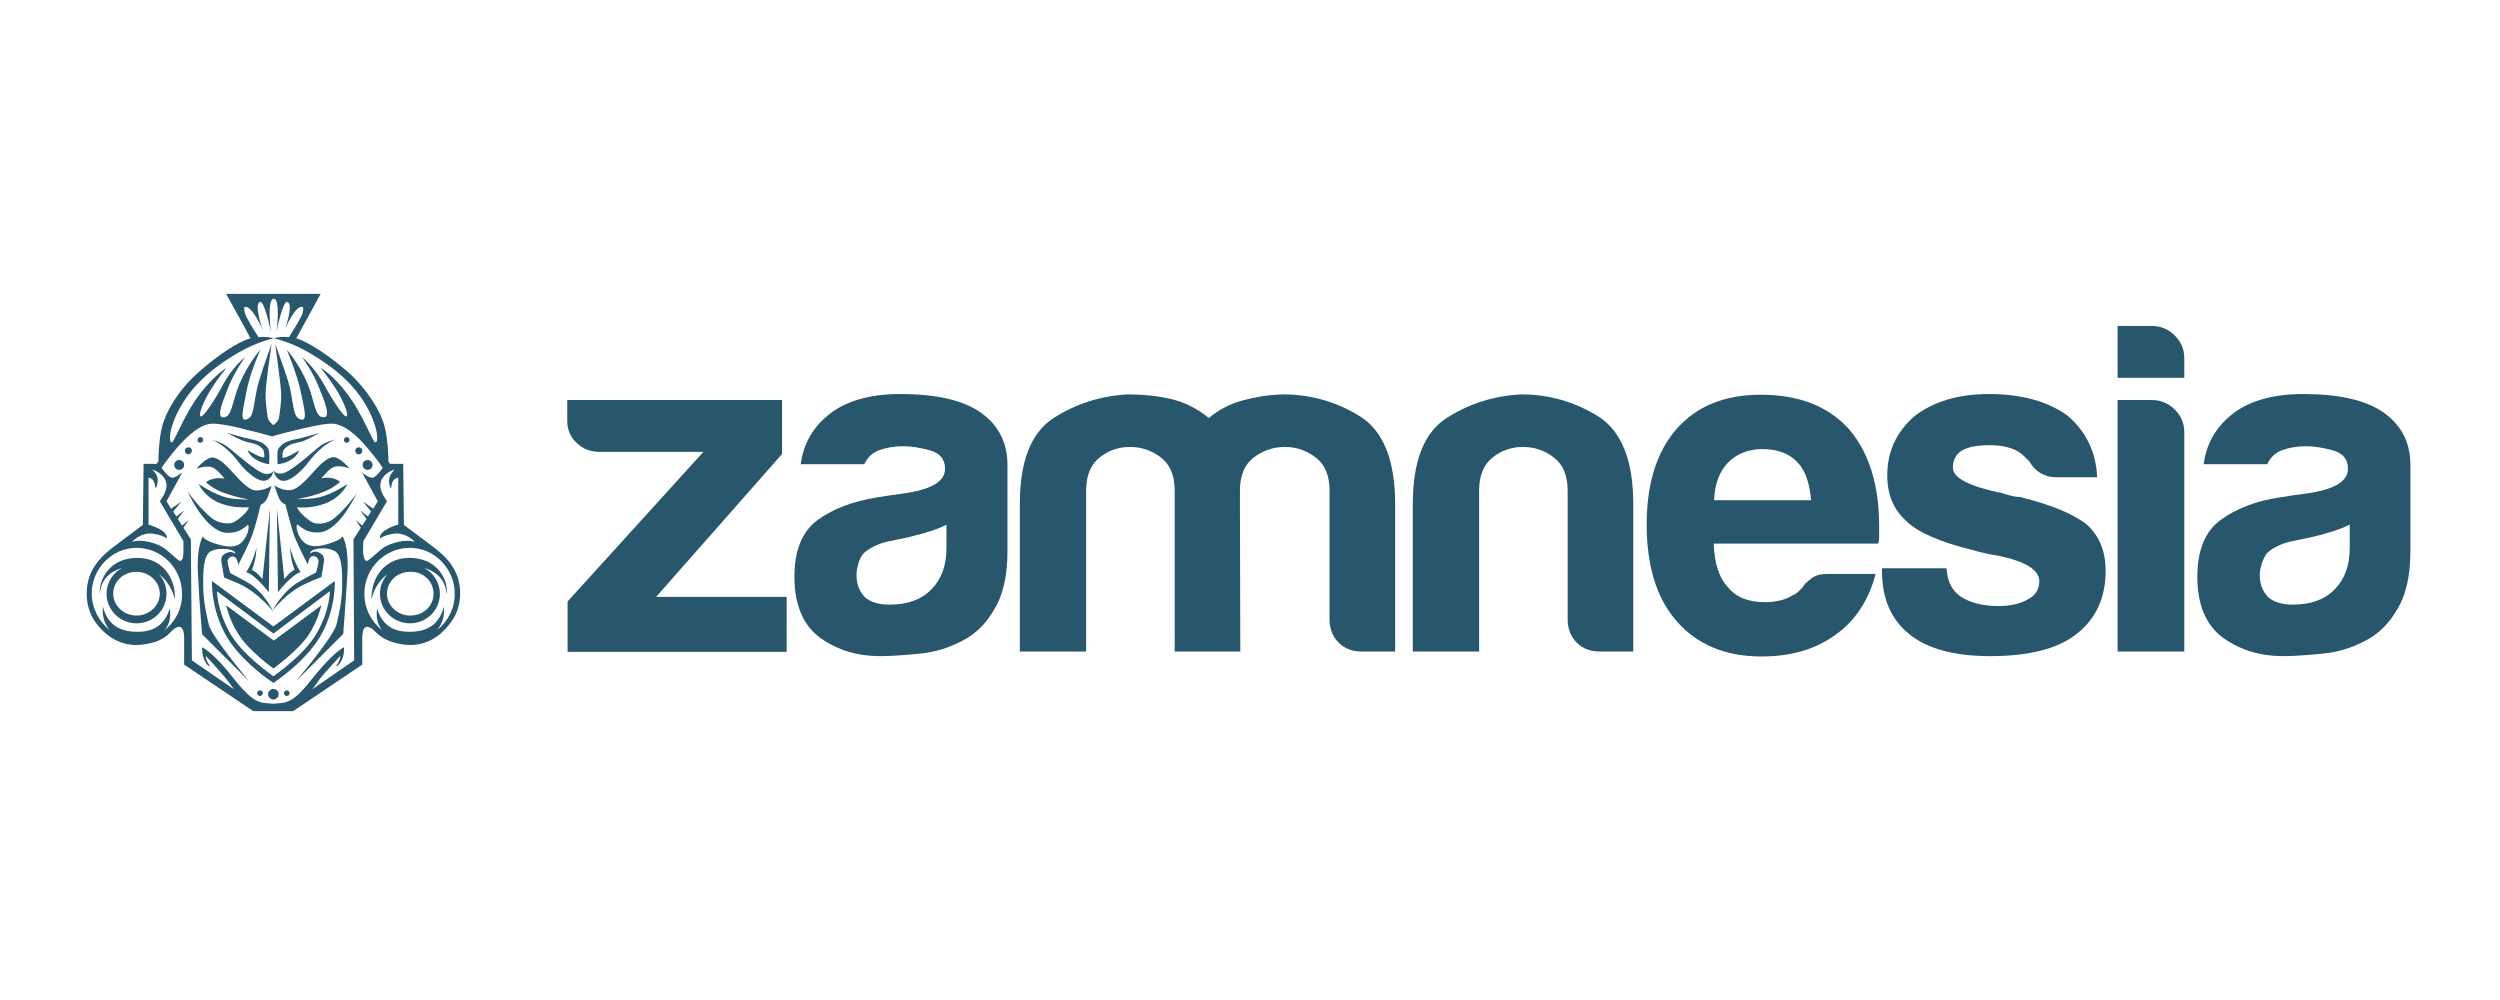 <svg xmlns="http://www.w3.org/2000/svg" xmlns:xlink="http://www.w3.org/1999/xlink" version="1.2" viewBox="0 0 708.7 283.5" baseProfile="tiny-ps">
  <title>Zamnesia</title>
  <g>
    <path d="M77.5,189.5c0,0,7-5,10.1-9.7c2.5-3.8,3.5-8.2,3.5-8.2l-13.5,10l-13.5-10c0,0,1,4.4,3.5,8.2   C70.5,184.5,77.5,189.5,77.5,189.5" fill="#28566D"/>
    <path d="M70,165c-1.8-1-4.8-2.6-4.8-2.6s-0.5-2.1-0.7-3c-0.1-0.9,0.8-1.9,1.8-1.6c1.2,0.4,1.2,2.4,1.2,2.4   s3.3-6.3,4.2-9.1c1-3,2.2-8,2.2-8s1.3-0.5,1.9-2c0.5-1.2,1.2-3.4,1.2-3.4s-2.4,1.6-4.8,1.3c-1.3-0.2-3.1-1.6-5.6-4.4   c-2.5-2.8-4.7-5-6.5-4.9c-1.9,0.1-4.4,3.2-4.4,3.2s2-0.8,3.7-0.6c1.6,0.2,2.6,1.5,4.3,3.4c-0.2-0.1-0.4-0.1-0.6-0.1   c-3-0.4-4.7,1.1-4.7,1.1s2,2.1,5.9,3.3c2.7,0.9,4.7,1.3,6.2,1.6c-1.7,0-4.4-0.1-6.1-0.5c-3.7-0.9-8.1-3.9-8.1-3.9s1.8,4.1,6.8,5.7   c2.9,1,5.6,1,7.5,0.9c-0.2,0.5-1,2.1-3.9,4c-1.6,1.1-4.7,0.5-6.4-0.7c-3.7-2.9-7.1-7.7-7.1-7.8c-0.1-0.1,4.2,9.7,9.7,11.5   c1.4,0.5,3.8,0.2,5-0.4c1.6-0.8,2.4-1.7,2.4-1.7s0.5,0.6-0.2,2.6c-0.4,1-1.3,2.5-2.5,3.1c-1.6,0.8-3.6,0.7-6.9-0.4   c-0.8-0.3-2.8-1-3.2-1.9c0,0-1.8,2.7-1.4,10.3c0.4,8.4,1.2,17.4,1.2,17.4l13.4,13.4c0,0-10.7-12.7-11.5-16.1   c-0.4-1.9-1.6-6-1.6-11.4c0-3.1-0.1-8.4,2.3-9.5c1.6-0.8,4.2-0.7,5.6-0.3c1.3,0.4,1.2,1.1,1.2,1.1s-0.5-0.4-1.1-0.5   c-0.9-0.1-1.9,0.4-2.4,0.9c-0.6,0.7-0.5,1.6-0.4,2c0.1,0.3,0.7,4.3,0.7,4.3s2,0.8,4.3,1.8c5.6,2.6,9.6,7.8,9.6,7.8   S74.9,167.7,70,165" fill="#28566D"/>
    <path d="M67.8,131.2c1.1,1.5,5.4,6.1,7.9,4.9c1.6-0.8,1.8-2.6,1.8-2.6s-0.6,1.1-2.4,0.8   c-2.3-0.4-8-5.6-10.3-7.4c-2.2-1.8-4.9-2.2-4.9-2.2S63.4,125.4,67.8,131.2" fill="#28566D"/>
    <path d="M74.4,127.2c0.7,0.7,0.5,2.5,0.5,2.5s-0.9,0-2.4-0.8c-1.4-0.7-2.3-1.3-2.3-1.3s0,0.5,1,1.6   c2,2.1,5.1,2.4,5.1,2.4c0.2-3.4-0.1-4.3-0.5-4.8c-0.6-0.7-1.5-1.7-4.7-2.3c-1.8-0.3-6.7-1.8-6.7-1.8c4.3,2.4,5,2.4,6,2.7   C73.3,126,73.7,126.5,74.4,127.2" fill="#28566D"/>
    <path d="M69.8,162.2c2.6,0.7,6.4,5.7,6.4,5.7l0.3-23.6l-2.1,19.9c0,0-1.4-2-3-2.6c1.3-3,1.3-6.3,1.3-6.3   S71.9,158.9,69.8,162.2" fill="#28566D"/>
    <path d="M56.8,125.5c0.5,0,0.8-0.4,0.8-0.8c0-0.5-0.4-0.8-0.8-0.8s-0.8,0.4-0.8,0.8   C55.9,125.2,56.3,125.5,56.8,125.5" fill="#28566D"/>
    <path d="M73.7,195.7c-0.5,0-0.8,0.4-0.8,0.8c0,0.5,0.4,0.8,0.8,0.8s0.8-0.4,0.8-0.8   C74.6,196.1,74.2,195.7,73.7,195.7" fill="#28566D"/>
    <path d="M54.4,127.8c0-0.6-0.4-1-1-1c-0.5,0-1,0.4-1,1c0,0.5,0.4,1,1,1C53.9,128.8,54.4,128.3,54.4,127.8" fill="#28566D"/>
    <path d="M50.8,130.4c-0.8,0-1.4,0.6-1.4,1.4c0,0.8,0.6,1.4,1.4,1.4c0.8,0,1.4-0.6,1.4-1.4   S51.6,130.4,50.8,130.4" fill="#28566D"/>
    <path d="M38.7,174.5c-3.6,0-6.6-2.8-6.6-6.2c0-3.5,2.9-6.2,6.6-6.2c3.6,0,6.6,2.8,6.6,6.2   S42.3,174.5,38.7,174.5 M39.9,158.2c-9.1-0.6-12,6.6-11.6,10.3c0.3-4.8,3.6-6.7,6.3-7.5c-2.6,1.4-4.4,4.2-4.4,7.3   c0,4.6,3.8,8.4,8.5,8.4s8.5-3.7,8.5-8.4c0-2.1-0.8-4.1-2.2-5.6c2,1.5,3.7,3.8,4.6,7.2C49.8,163.7,46,158.6,39.9,158.2" fill="#28566D"/>
    <path d="M94.5,147.1c-1.6,1.3-4.7,1.9-6.4,0.7c-2.9-2-3.7-3.5-3.9-4c1.9,0.2,4.6,0.1,7.5-0.9   c5.1-1.7,6.8-5.7,6.8-5.7s-4.4,3-8.1,3.8c-1.7,0.4-4.4,0.5-6.1,0.5c1.5-0.3,3.5-0.7,6.2-1.6c3.9-1.3,5.9-3.3,5.9-3.3   s-1.7-1.6-4.7-1.1c-0.2,0-0.4,0.1-0.6,0.1c1.7-1.9,2.7-3.2,4.3-3.4c1.7-0.2,3.7,0.6,3.7,0.6s-2.6-3.1-4.4-3.2   c-1.9-0.1-4,2.1-6.5,4.9c-2.5,2.8-4.3,4.2-5.6,4.4c-2.4,0.4-4.8-1.3-4.8-1.3s0.7,2.3,1.2,3.4c0.6,1.6,1.9,2,1.9,2s1.3,5,2.2,8   c0.9,2.9,4.2,9.1,4.2,9.1s0-2,1.2-2.4c1-0.3,1.9,0.7,1.8,1.6s-0.7,3-0.7,3s-3,1.5-4.8,2.6c-4.9,2.8-7.6,8.3-7.6,8.3   s3.9-5.3,9.6-7.8c2.3-1.1,4.3-1.8,4.3-1.8s0.7-3.9,0.7-4.3c0.1-0.3,0.2-1.3-0.4-2c-0.5-0.5-1.5-1.1-2.4-0.9   c-0.5,0.1-1.1,0.5-1.1,0.5s-0.1-0.7,1.2-1.1c1.4-0.5,4-0.5,5.6,0.3c2.4,1.1,2.3,6.4,2.3,9.5c0,5.4-1.2,9.6-1.6,11.4   c-0.8,3.4-11.5,16.1-11.5,16.1l13.4-13.4c0,0,0.7-9,1.2-17.4c0.4-7.6-1.4-10.3-1.4-10.3c-0.4,0.9-2.4,1.6-3.2,1.9   c-3.3,1.1-5.3,1.2-6.9,0.4c-1.2-0.6-2.2-2.1-2.5-3.1c-0.8-1.9-0.2-2.6-0.2-2.6s0.7,0.8,2.4,1.7c1.2,0.6,3.5,0.9,5,0.4   c5.5-1.7,9.7-11.6,9.7-11.5C101.6,139.3,98.2,144.2,94.5,147.1" fill="#28566D"/>
    <path d="M79.4,136.1c2.5,1.3,6.8-3.4,7.9-4.9c4.4-5.8,7.9-6.6,7.9-6.6s-2.8,0.4-4.9,2.2   c-2.3,1.8-8,7.1-10.3,7.4c-1.8,0.3-2.4-0.8-2.4-0.8S77.8,135.3,79.4,136.1" fill="#28566D"/>
    <path d="M83.8,129.3c1-1.1,1-1.6,1-1.6s-0.9,0.5-2.3,1.3c-1.6,0.8-2.4,0.8-2.4,0.8s-0.2-1.8,0.5-2.5   s1.2-1.3,4-1.9c1-0.2,1.7-0.3,6-2.7c0,0-4.9,1.5-6.7,1.8c-3.2,0.6-4.1,1.6-4.7,2.3c-0.5,0.6-0.7,1.4-0.5,4.8   C78.7,131.6,81.8,131.4,83.8,129.3" fill="#28566D"/>
    <path d="M80.6,164.2l-2.1-19.9l0.3,23.6c0,0,3.8-5,6.4-5.7c-2.1-3.4-3-7-3-7s0.1,3.3,1.3,6.3   C82,162.2,80.6,164.2,80.6,164.2" fill="#28566D"/>
    <path d="M98.3,125.5c0.5,0,0.8-0.4,0.8-0.8c0-0.5-0.4-0.8-0.8-0.8s-0.8,0.4-0.8,0.8   C97.5,125.2,97.8,125.5,98.3,125.5" fill="#28566D"/>
    <path d="M81.3,195.7c-0.5,0-0.8,0.4-0.8,0.8c0,0.5,0.4,0.8,0.8,0.8c0.5,0,0.8-0.4,0.8-0.8   C82.1,196.1,81.8,195.7,81.3,195.7" fill="#28566D"/>
    <path d="M77.5,195.3c-0.8,0-1.5,0.7-1.5,1.5s0.7,1.5,1.5,1.5s1.5-0.7,1.5-1.5   C79,195.9,78.3,195.3,77.5,195.3" fill="#28566D"/>
    <path d="M101.7,128.8c0.5,0,1-0.4,1-1c0-0.6-0.4-1-1-1c-0.5,0-1,0.4-1,1   C100.7,128.3,101.1,128.8,101.7,128.8" fill="#28566D"/>
    <path d="M104.2,133.2c0.8,0,1.4-0.6,1.4-1.4c0-0.8-0.6-1.4-1.4-1.4s-1.4,0.6-1.4,1.4   C102.8,132.6,103.5,133.2,104.2,133.2" fill="#28566D"/>
    <path d="M123.9,178.6c1.5-1.7,2.2-4,1.9-6.6c-1.5,6.2-6.4,7.1-9.5,7.1c-2,0-7.5,0-9.4-6.6   c-0.3,2-0.1,4.4,1.5,6.2c-3.1-2.4-5.1-6.1-5.1-10.4c0-7.2,5.8-13,12.9-13s12.7,6.1,12.7,12.9C129,172.3,127,176.2,123.9,178.6    M103,153.4l6.7-11.3c0,0-2.1-2.8-1.9-4.7c0.3-3.3,4.1-4.3,4.1-4.3s-1.5,1.4-1.6,2.8c-0.1,2,0.6,2.6,0.6,2.6c0-1,0.3-2.2,0.9-2.6   c0.6-0.5,1.1-0.5,1.1-0.5v13.3c0,0-1.6,0.4-3,1.2c-2.8,1.5-2.1,2.8-2.1,2.8s0.5-0.9,3.8-1.4c3.5-0.5,6,2.3,6,2.3   c-2.8-0.9-6.8,0.4-8.5,1.4c-1.4,0.8-4.5,4-5.1,4c-0.7,0.1-1-1.3-1.1-2.8L103,153.4z M100.4,187.2l-11.9,8.2c0.8-1,1.5-1.9,1.9-2.6   c1.5-2,6.1-6.9,6.1-6.9s-0.1,0.8-0.3,1.3c-0.4,1.1-1,1.6-1,1.6s0.6,0.2,1.3-1c1.3-2,1-4.3,1-4.3s-2.9,1.2-9,8.9   c-6,7.7-7.7,6.7-11.1,7.1c-3.4-0.4-5.1,0.5-11.1-7.1c-6-7.7-9-8.9-9-8.9s-0.2,2.3,1,4.3c0.7,1.2,1.3,1,1.3,1s-0.6-0.6-1-1.6   c-0.2-0.5-0.3-1.3-0.3-1.3s4.6,4.9,6.1,6.9c0.5,0.6,1.2,1.6,1.9,2.6l-11.9-8.2l-0.3-34.3l-2.1-3.3l1.5-2.2l-1.9,1.6l-1.2-1.9   l1.8-2.4l-2.2,1.7l-0.9-1.4l2.3-2.8l-2.9,2l-1.3-2.1l4.5-8.2c0,0-1.4,1.2-2.6,1.5c-1.3,0.3-3.3-2.8-3.3-2.8s1.9-2.8,4.5-5.8   c2.9-3.3,6.7-6.9,10.4-6.7c3.1,0.2,6.6,1,9.5,1.8c3.8,0.9,6.9,1.8,6.9,1.8s-0.1,0-0.3-0.1c0.2,0,0.3,0.1,0.3,0.1s0.1,0,0.3-0.1   c-0.2,0.1-0.3,0.1-0.3,0.1s3.1-0.9,6.9-1.8c3-0.7,6.5-1.6,9.6-1.8c3.8-0.2,7.6,3.4,10.4,6.7c2.6,3,4.5,5.8,4.5,5.8s-2,3.2-3.3,2.8   c-1.3-0.3-2.6-1.5-2.6-1.5l4.5,8.2l-1.3,2.1l-2.9-2l2.3,2.8l-0.9,1.4l-2.2-1.7l1.8,2.4l-1.2,1.9l-1.9-1.6l1.5,2.2l-2.1,3.3   L100.4,187.2z M51,159c-0.6-0.1-3.6-3.2-5.1-4c-1.7-1-5.7-2.3-8.5-1.4c0,0,2.5-2.8,6-2.3c3.3,0.5,3.8,1.4,3.8,1.4s0.7-1.3-2.1-2.8   c-1.4-0.7-3-1.2-3-1.2v-13.3c0,0,0.5,0,1.1,0.5c0.5,0.5,0.8,1.6,0.9,2.6c0,0,0.6-0.6,0.6-2.6c0-1.5-1.6-2.8-1.6-2.8s3.8,1,4.1,4.3   c0.2,2-1.9,4.7-1.9,4.7l6.7,11.3v2.8C52,157.7,51.8,159.1,51,159 M46.6,178.7c1.6-1.8,1.9-4.3,1.5-6.2c-1.9,6.6-7.4,6.6-9.4,6.6   c-3.1,0-8-0.9-9.5-7.1c-0.3,2.6,0.4,4.9,1.9,6.6c-3.1-2.4-5.1-6.3-5.1-10.4c0-6.8,5.6-12.9,12.7-12.9s12.9,5.8,12.9,13   C51.7,172.5,49.7,176.3,46.6,178.7 M56.8,108c3-3,6.7-5.7,10.9-8.1c5.1-3,9.9-4,9.9-4s-1.2-0.4-3-0.4c-0.7,0-1.3,0.1-1.3,0.1   s-2.5-3.8-3.4-5.7c-0.9-1.8-0.7-2.8-0.5-2.9c2-0.5,5,6.3,5,6.3s-2.5-7.1-0.7-7.7c1.3-0.5,3.1,8.5,3.1,8.5s-1.2-9.4,0.8-9.4   s0.8,9.4,0.8,9.4s1.7-9,3.1-8.5c1.8,0.7-0.7,7.7-0.7,7.7s2.9-6.9,5-6.3c0.2,0.1,0.4,1.1-0.5,2.9s-3.4,5.7-3.4,5.7s-0.6-0.1-1.3-0.1   c-1.8,0-3,0.4-3,0.4s4.8,1,9.9,4c4.1,2.4,7.9,5.1,10.9,8.1c7.8,7.7,9.5,16.9,8.1,17.4c-0.8,0.3-3.3-7.5-8.1-13.8   c-4.2-5.6-7.5-7.3-7.5-7.3s1.9,2.2,4.3,5.9c2.1,3.3,3.7,7.3,3.1,7.8c-0.6,0.6-3.6-3.8-6.5-9.1c-2.8-5-6.2-7.7-6.2-7.7   s3.1,4.1,4.8,8.6c1.4,3.4,3.5,8.3,1.5,8.5c-2.7,0.2-2.6-4.4-4.7-9.5c-2.4-5.7-5.9-9.7-5.9-9.7s3,7.2,3.9,11.7   c0.8,4.2,2.6,9.7-0.6,7.8c-1.7-1.1-1.4-5.4-2.9-10.5C80,102.8,78,97.5,78,97.5s1.5,10.7,1.7,13.8c0.1,3.1-0.5,6.1-0.6,7.1   c-0.1,1.1-1.6,2.1-1.6,2.1s-1.4-1-1.6-2.1c-0.1-1-0.7-4-0.6-7.1S77,97.5,77,97.5s-2,5.3-3.6,10.6c-1.5,5.1-1.2,9.4-2.9,10.5   c-3.1,1.9-1.3-3.5-0.6-7.8c0.8-4.5,3.9-11.7,3.9-11.7s-3.5,4-5.9,9.7c-2.2,5.2-2.1,9.7-4.7,9.5c-2-0.1,0.2-5,1.5-8.5   c1.8-4.5,4.8-8.6,4.8-8.6s-3.4,2.6-6.2,7.7c-2.9,5.4-5.9,9.7-6.5,9.1c-0.6-0.5,1-4.5,3.1-7.8c2.4-3.7,4.3-5.9,4.3-5.9   s-3.2,1.8-7.5,7.3c-4.8,6.3-7.3,14.1-8.1,13.8C47.2,124.9,49,115.7,56.8,108 M128.5,161c-0.4-0.7-1.6-2.9-5.6-5.9   c-4.7-3.5-8.4-6.3-8.4-6.3l-0.2-17.3h-3.7c-0.2-0.2-0.3-0.4-0.5-0.7c0-1.4-0.1-5.5-0.9-9.2c-1-4.7-5-11.1-10.4-16   c-5.7-5-11.5-8.7-14.8-9.7c0.5-0.9,6.9-12.6,6.9-12.6H64.1c0,0,6.5,11.7,6.9,12.6c-3.3,0.9-9.1,4.6-14.8,9.7   c-5.5,4.8-9.4,11.3-10.4,16c-0.8,3.7-0.9,7.8-0.9,9.2c-0.2,0.2-0.4,0.5-0.5,0.7h-3.7l-0.2,17.3c0,0-3.7,2.8-8.4,6.3   c-3.9,2.9-5.1,5.2-5.6,5.9c-2.7,4.5-2.5,10.9,0.3,15s7.4,7.6,13.8,6.7c6-0.8,7.3-3.2,8.5-4.2s2.9-1.7,3.1,1.9v8l19.6,13.2h11.3   l19.6-13.2v-8c0.2-3.6,1.8-2.9,3.1-1.9c1.2,1,2.6,3.3,8.5,4.2c6.5,0.9,11-2.6,13.8-6.7C131,172,131.3,165.5,128.5,161" fill="#28566D"/>
    <path d="M122.9,168.3c0,3.5-2.9,6.2-6.6,6.2c-3.6,0-6.6-2.8-6.6-6.2c0-3.5,2.9-6.2,6.6-6.2   C120,162,122.9,164.8,122.9,168.3 M115.1,158.2c-6.1,0.4-9.9,5.5-9.8,11.7c0.8-3.4,2.6-5.7,4.6-7.2c-1.3,1.5-2.2,3.4-2.2,5.6   c0,4.6,3.8,8.4,8.5,8.4s8.5-3.7,8.5-8.4c0-3.1-1.8-5.9-4.4-7.3c2.7,0.8,6,2.8,6.3,7.5C127.2,164.8,124.2,157.6,115.1,158.2" fill="#28566D"/>
    <path d="M89.8,179.5c-3.5,6.2-12.3,12.2-12.3,12.2s-8.8-6-12.3-12.2c-3.7-6.6-3.7-11.9-3.7-11.9l16,12l16-12   C93.5,167.6,93.6,172.9,89.8,179.5 M94.9,164.7l-17.4,12.9l-17.4-12.9c0,0-0.4,7,3.4,14.4c4.1,8.1,14,14.5,14,14.5s9.9-6.4,14-14.5   C95.3,171.8,94.9,164.7,94.9,164.7" fill="#28566D"/>
    <path d="M160.9,184.7v-14.2l38.5-42.4H170c-2.5,0-4.7-0.8-6.5-2.5s-2.7-3.8-2.7-6.3v-5.9h60.9v15.3L186,169.2  h37v15.6h-62.1V184.7z" fill="#28566D"/>
    <path d="M268.4,148.7c-2.5,1.3-6,2.4-10.5,3.5c0,0-3.6,0.8-6.2,1.3c-2.5,0.5-5.8,2.1-7,3.5  c-1,1.1-1.9,3.9-1.9,5.9c0,2.7,0.8,4.8,2.4,6.4c1.6,1.4,3.9,2.1,7,2.1c5,0,9-1.4,11.8-4.3c2.9-2.9,4.3-6.8,4.3-11.8v-6.6  L268.4,148.7L268.4,148.7z M272.7,181.7c-3.8,2-7.8,3.2-12,3.6c-4.2,0.4-7.9,0.7-11.2,0.7c-6.5,0-12.1-1.7-17-5.2  c-4.8-3.5-7.3-9.3-7.3-17.3c0-7.5,2.2-12.9,6.6-16.1c4.4-3.2,10-5.3,16.8-6.4c1-0.2,5.9-0.9,7.5-1.1c7.9-1.1,11.8-3.4,11.8-7  c0-2.7-1.4-4.4-4.2-5.2c-2.8-0.8-5.3-1.2-7.7-1.2c-2.5,0-4.8,0.4-6.7,1.1c-2,0.7-3.4,2.1-4.3,4h-18c0.7-5.5,3.2-10.1,7.5-13.7  c4.8-4.1,11.8-6.2,20.7-6.2c10.1,0,17.6,1.7,22.6,5.1c5.2,3.6,7.8,8.6,7.8,15v24.4c0,7.2-1.3,12.7-3.9,16.8  C279.4,177,276.3,179.9,272.7,181.7" fill="#28566D"/>
    <path d="M351.6,184.7H333v-41.8v-3.8c0-4.3-1.3-7.4-3.9-9.4s-5.5-3-8.8-3c-3.2,0-6.1,1-8.6,3  s-3.8,5.1-3.8,9.4v45.6h-18.8v-41.8c0-12.2,3.2-20.3,9.6-24.4s13.4-6.3,21.1-6.7c4.1,0,8.2,0.4,12.1,1.3s7.5,2.7,10.8,5.4  c2.7-2.3,5.9-4,9.6-5s7.5-1.6,11.4-1.7c7.9,0,15.2,2.1,21.8,6.2c6.6,4.1,10,12.4,10,24.9v41.8h-9.4c-2.7,0-4.9-0.8-6.6-2.5  s-2.6-3.9-2.6-6.6v-36.5c0-4.3-1.3-7.4-3.9-9.4s-5.5-3-8.8-3c-3.2,0-6.2,1-8.8,3c-2.6,2-3.9,5.1-3.9,9.4v3.8L351.6,184.7  L351.6,184.7z" fill="#28566D"/>
    <path d="M463,184.7h-9.4c-2.7,0-4.9-0.8-6.6-2.5s-2.6-3.9-2.6-6.6v-36.5c0-4.3-1.3-7.4-3.9-9.4s-5.5-3-8.8-3  c-3.2,0-6.1,1-8.6,3s-3.8,5.1-3.8,9.4v45.6h-18.8v-41.8c0-12.2,3.2-20.3,9.6-24.4s13.4-6.3,21.1-6.7c7.9,0,15.2,2.1,21.8,6.2  c6.6,4.1,10,12.4,10,24.9L463,184.7L463,184.7z" fill="#28566D"/>
    <path d="M485.9,141.8h27.5c-0.4-4.8-1.6-8.4-3.8-10.7c-2.3-2.5-5.7-3.8-10-3.8c-3.9,0-7.2,1.3-9.7,3.8  C487.5,133.5,486.1,137.1,485.9,141.8 M518.2,162.7h13.5c-2,7.5-5.7,13.2-11.3,17.2c-5.6,4.1-12.6,6.2-21,6.2  c-10.2,0-18.2-3.3-24-9.9c-5.7-6.4-8.6-15.6-8.6-27.6c0-11.4,2.8-20.4,8.3-26.8c5.7-6.6,13.7-9.9,24-9.9c10.8,0,19.1,3.2,25,9.7  c5.7,6.6,8.6,15.8,8.6,27.6v1.9v1.1c0,0.9-0.1,1.5-0.3,1.9h-46.6c0.2,5.5,1.5,9.7,4,12.3c2.3,2.9,5.8,4.3,10.5,4.3  c3,0,5.7-0.6,7.8-1.9c0.5-0.2,1-0.5,1.5-0.9c0.4-0.4,0.9-0.9,1.5-1.5c0.2-0.5,0.8-1.2,2-2.1C514.4,163.1,516.1,162.7,518.2,162.7" fill="#28566D"/>
    <path d="M533.5,161.1h18.3c0.2,3.6,1.5,6.3,4,8c2.7,1.8,6.3,2.7,10.8,2.7c3.2,0,6-0.6,8.3-1.9  c2.2-1.2,3.2-2.9,3.2-5.1c0-3.2-3.8-5.6-11.3-7.2c-3.2-0.5-5.7-1.1-7.3-1.6c-9.5-2.3-15.9-5.1-19.1-8.3c-3.6-3.2-5.4-7.5-5.4-12.9  c0-6.8,2.6-12.4,7.8-16.9c5.4-4.1,12.4-6.2,21-6.2c9.3,0,16.8,2.1,22.4,6.2c5.2,4.5,8,10.3,8.3,17.4H583c-3.4,0-6-1.5-7.8-4.6  c-0.7-0.7-1.4-1.4-2.2-2.1c-2.2-1.6-5.1-2.4-8.9-2.4c-3.6,0-6.3,0.5-8.1,1.6c-1.6,1.1-2.4,2.7-2.4,4.8c0,2.9,4.7,5.3,14,7.2  c1.1,0.4,2,0.6,2.8,0.8s1.6,0.3,2.3,0.3c9.2,2.3,15.5,5,19.1,8c3.4,3.2,5.1,7.5,5.1,12.9c0,7.9-2.9,13.9-8.6,18.2  c-5.3,4-13.3,6-24.1,6c-10.2,0-17.9-2.1-22.9-6.2c-5.2-4.1-7.8-10.1-7.8-18L533.5,161.1L533.5,161.1z" fill="#28566D"/>
    <path d="M600.3,113.4h9.7c2.5,0,4.7,0.9,6.5,2.7c1.8,1.8,2.7,3.9,2.7,6.4v62.2h-18.9V113.4z M600.3,92.4h9.7  c2.5,0,4.7,0.9,6.5,2.7c1.8,1.8,2.7,3.9,2.7,6.4v5.6h-18.9V92.4z" fill="#28566D"/>
    <path d="M666.1,148.7c-2.5,1.3-6,2.4-10.5,3.5c0,0-3.7,0.8-6.2,1.3s-5.8,2.1-6.9,3.5  c-0.9,1.2-1.9,3.9-1.9,5.9c0,2.7,0.8,4.8,2.4,6.4c1.6,1.4,3.9,2.1,7,2.1c5,0,9-1.4,11.8-4.3c2.9-2.9,4.3-6.8,4.3-11.8L666.1,148.7  L666.1,148.7z M670.4,181.7c-3.8,2-7.8,3.2-12,3.6c-4.2,0.4-7.9,0.7-11.2,0.7c-6.5,0-12.1-1.7-17-5.2c-4.8-3.5-7.3-9.3-7.3-17.3  c0-7.5,2.2-12.9,6.6-16.1c4.4-3.2,10-5.4,16.8-6.4c1-0.2,5.9-0.9,7.5-1.1c7.9-1.1,11.8-3.4,11.8-7c0-2.7-1.4-4.4-4.2-5.2  s-5.3-1.2-7.7-1.2c-2.5,0-4.8,0.4-6.7,1.1c-2,0.7-3.4,2.1-4.3,4h-18c0.7-5.5,3.2-10.1,7.5-13.7c4.8-4.1,11.8-6.2,20.7-6.2  c10.1,0,17.6,1.7,22.6,5.1c5.2,3.6,7.8,8.6,7.8,15v24.4c0,7.2-1.3,12.7-3.9,16.8C677.1,177,674,179.9,670.4,181.7" fill="#28566D"/>
  </g>
</svg>